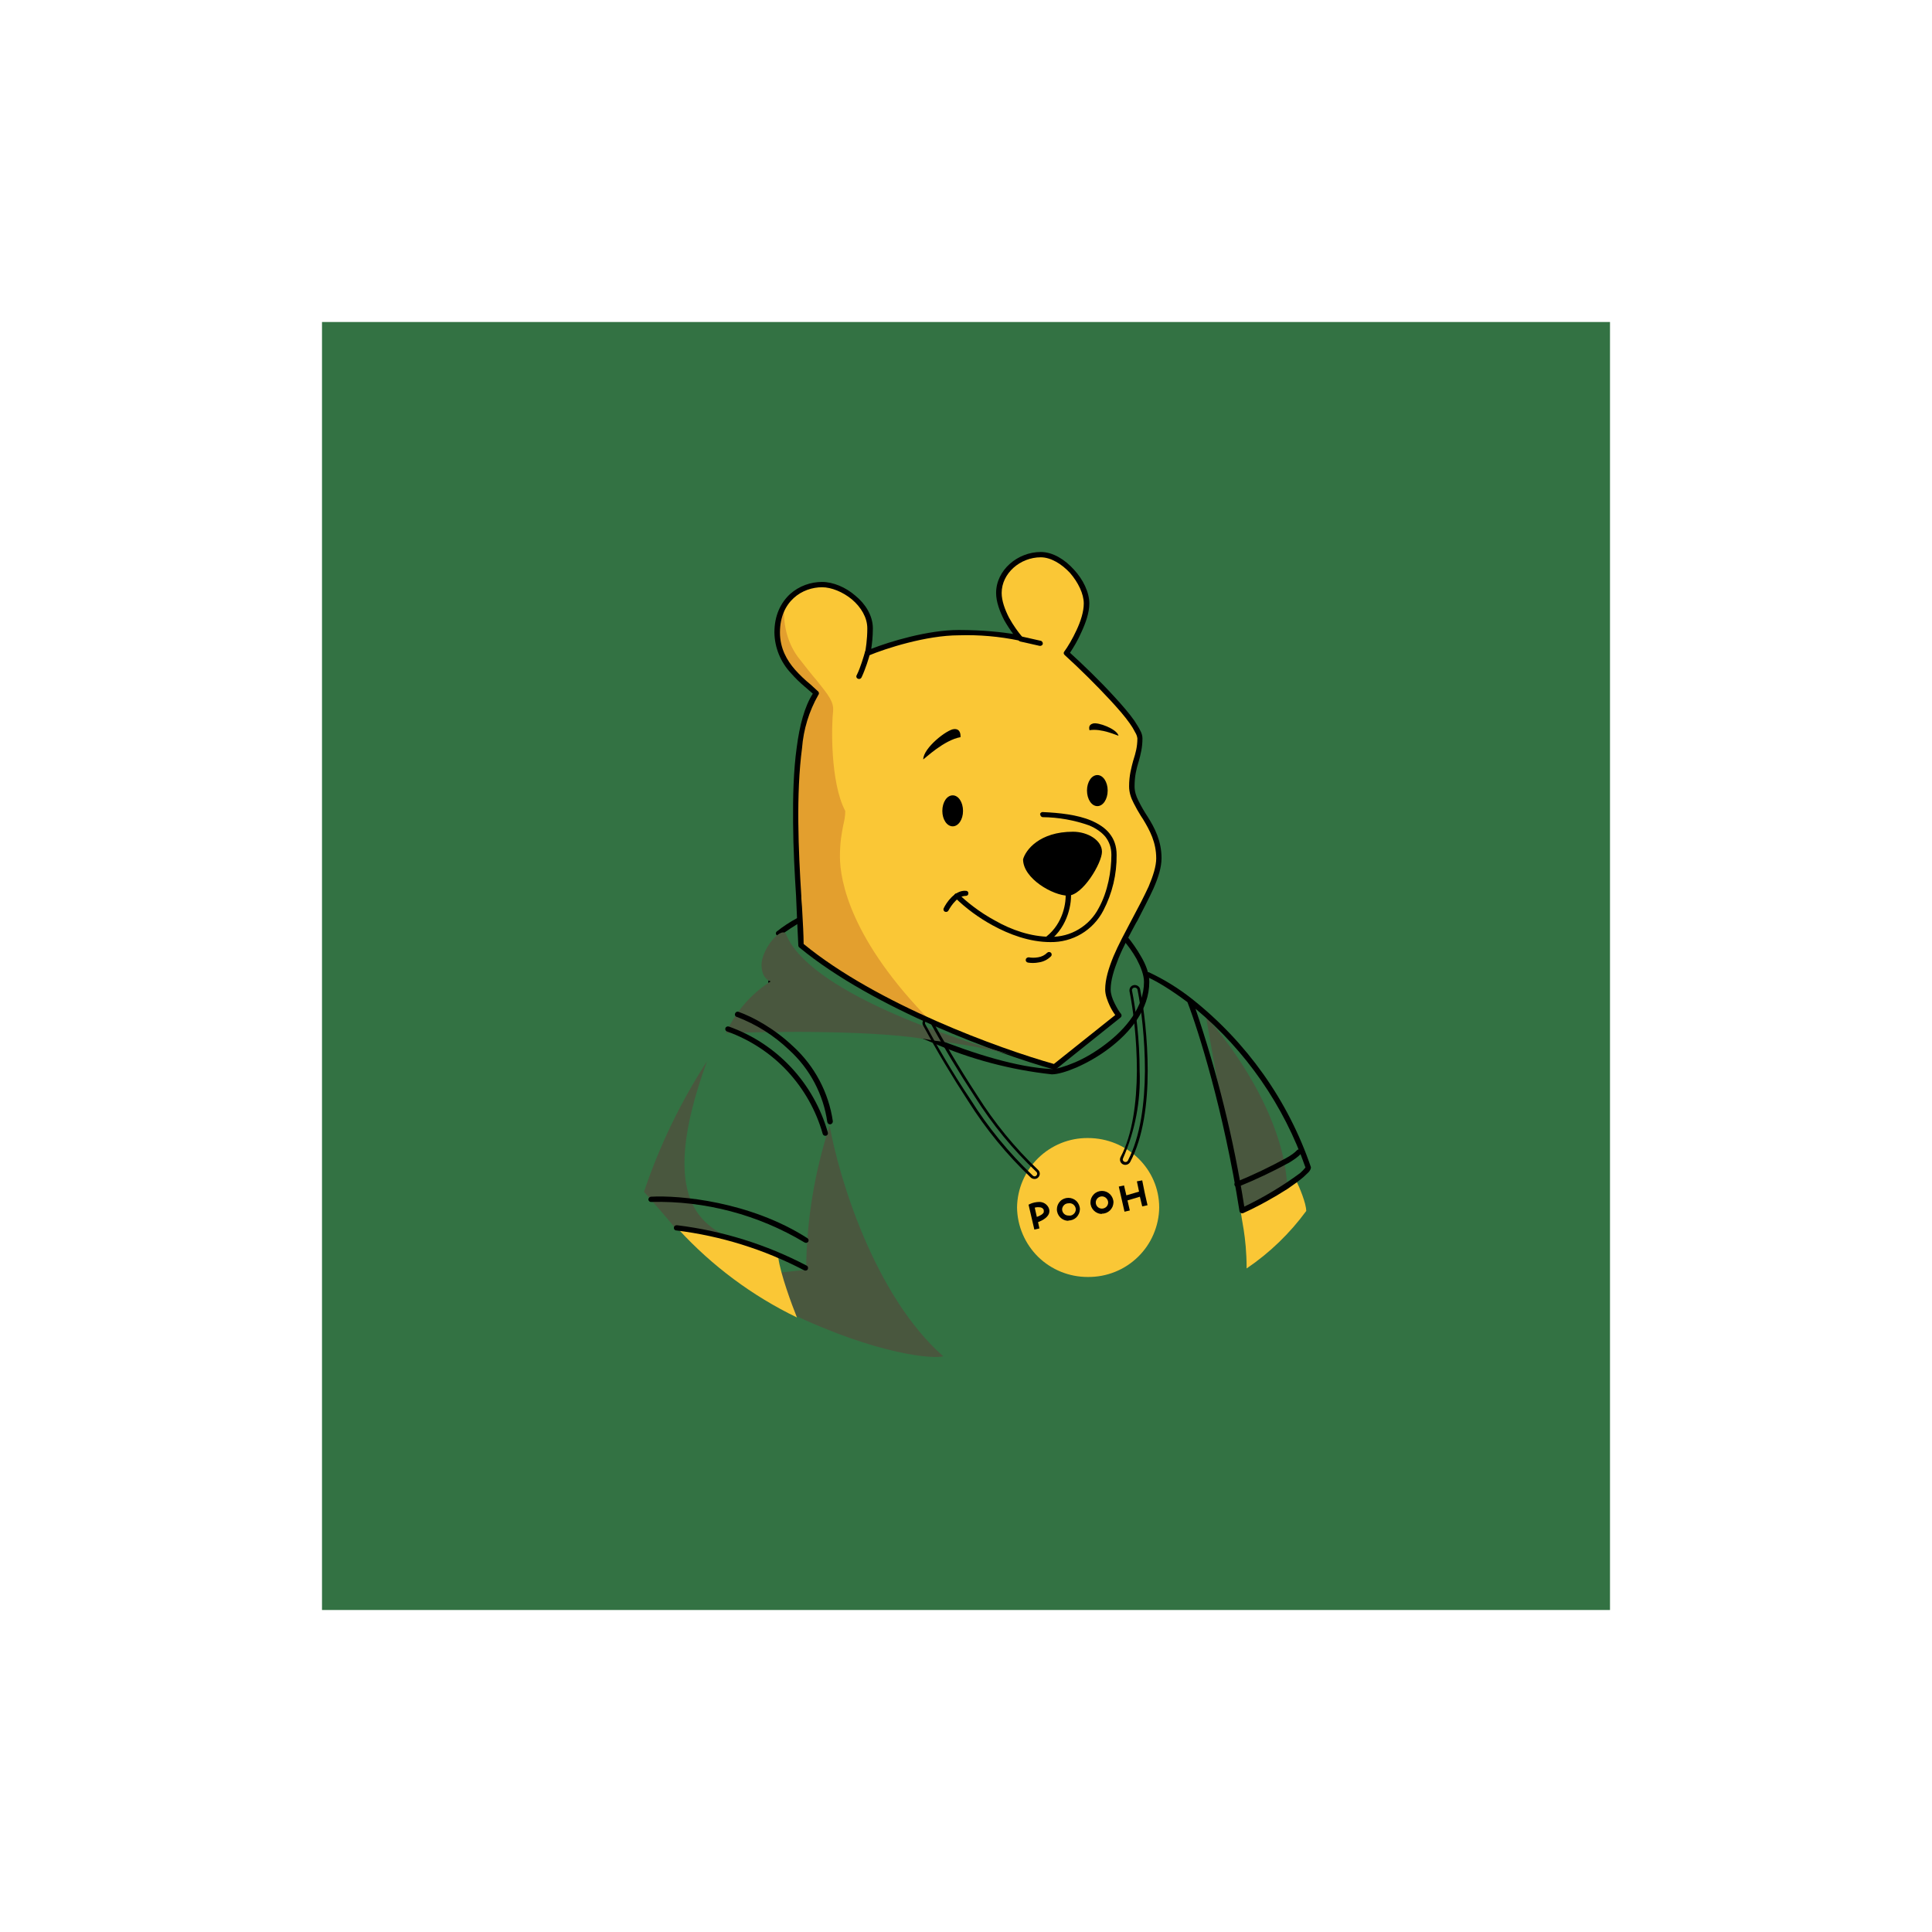 <svg width="24" height="24" viewBox="0 0 24 24" fill="none" xmlns="http://www.w3.org/2000/svg">
<rect x="0" y="0" width="24" height="24" fill="#333333" stroke="none"/>
<g clip-path="url(#clip0_328_54782)">
<path d="M24 0H0V24H24V0Z" fill="white"/>
<path d="M20 4H4V20H20V4Z" fill="white"/>
<path d="M4 4H20V20H4V4Z" fill="#337243"/>
<path d="M9.951 11.743C10.874 12.509 12.437 13.069 13.1 13.254L13.9 12.614C13.854 12.557 13.763 12.414 13.763 12.291C13.763 11.814 14.397 11.074 14.397 10.663C14.397 10.252 14.06 10.034 14.06 9.769C14.06 9.503 14.16 9.406 14.16 9.172C14.16 8.989 13.551 8.389 13.249 8.114C13.334 7.994 13.497 7.706 13.497 7.497C13.497 7.24 13.2 6.889 12.929 6.889C12.657 6.889 12.409 7.103 12.409 7.366C12.409 7.574 12.58 7.826 12.666 7.926C12.418 7.874 12.165 7.851 11.911 7.857C11.497 7.857 10.983 8.029 10.78 8.114C10.789 8.069 10.809 7.949 10.809 7.806C10.809 7.509 10.466 7.263 10.209 7.263C9.954 7.263 9.654 7.446 9.654 7.857C9.654 8.269 10.02 8.486 10.14 8.614C9.711 9.229 9.951 11.237 9.951 11.743Z" fill="#FAC736"/>
<path d="M11.566 12.691C10.994 12.434 10.397 12.111 9.951 11.742C9.951 11.64 9.94 11.474 9.929 11.271C9.88 10.477 9.8 9.103 10.14 8.614C10.117 8.588 10.083 8.56 10.049 8.528C9.891 8.394 9.654 8.188 9.654 7.857C9.654 7.723 9.686 7.611 9.74 7.525C9.729 7.72 9.763 7.957 9.911 8.16C10.006 8.283 10.083 8.38 10.149 8.457C10.291 8.634 10.36 8.72 10.349 8.834C10.329 9.003 10.311 9.714 10.5 10.074C10.5 10.14 10.489 10.194 10.474 10.257C10.457 10.348 10.434 10.457 10.434 10.64C10.434 10.945 10.569 11.68 11.566 12.691Z" fill="#E39F2E"/>
<path d="M12.929 6.923C12.672 6.923 12.443 7.123 12.443 7.366C12.443 7.463 12.483 7.572 12.534 7.672C12.589 7.772 12.652 7.857 12.694 7.906C12.703 7.917 12.703 7.935 12.694 7.946C12.69 7.951 12.685 7.955 12.679 7.957C12.673 7.959 12.666 7.959 12.66 7.957C12.414 7.906 12.163 7.884 11.912 7.892C11.506 7.892 10.997 8.057 10.792 8.143C10.786 8.145 10.78 8.146 10.774 8.145C10.768 8.144 10.762 8.141 10.757 8.137C10.753 8.134 10.749 8.129 10.747 8.123C10.745 8.118 10.745 8.112 10.746 8.106C10.754 8.066 10.774 7.946 10.774 7.806C10.774 7.672 10.697 7.543 10.583 7.446C10.469 7.352 10.326 7.295 10.212 7.295C10.092 7.295 9.96 7.337 9.86 7.429C9.76 7.52 9.689 7.66 9.689 7.857C9.689 8.052 9.774 8.203 9.877 8.32C9.936 8.386 10 8.447 10.069 8.503L10.166 8.592C10.174 8.603 10.177 8.62 10.166 8.632C10.05 8.835 9.981 9.061 9.963 9.295C9.926 9.575 9.914 9.897 9.917 10.217C9.92 10.54 9.937 10.857 9.954 11.126C9.954 11.175 9.96 11.223 9.963 11.269C9.974 11.463 9.983 11.623 9.983 11.726C10.897 12.477 12.423 13.029 13.092 13.217L13.854 12.609C13.832 12.58 13.806 12.537 13.786 12.495C13.757 12.432 13.729 12.36 13.729 12.292C13.729 12.166 13.772 12.026 13.832 11.88C13.892 11.738 13.974 11.586 14.052 11.438L14.069 11.406C14.143 11.269 14.212 11.135 14.269 11.012C14.326 10.877 14.363 10.758 14.363 10.663C14.363 10.463 14.283 10.315 14.2 10.178L14.172 10.135C14.14 10.084 14.11 10.031 14.083 9.977C14.049 9.912 14.026 9.843 14.026 9.769C14.026 9.632 14.054 9.537 14.077 9.449L14.08 9.44C14.106 9.357 14.129 9.28 14.129 9.172C14.125 9.146 14.117 9.122 14.103 9.1C14.083 9.06 14.06 9.022 14.034 8.986C13.974 8.9 13.889 8.803 13.794 8.7C13.613 8.505 13.423 8.317 13.226 8.137C13.22 8.132 13.216 8.125 13.214 8.117C13.213 8.109 13.215 8.101 13.22 8.095C13.263 8.037 13.323 7.937 13.374 7.826C13.426 7.715 13.463 7.597 13.463 7.497C13.463 7.377 13.394 7.235 13.292 7.117C13.186 7.003 13.052 6.923 12.929 6.923ZM12.374 7.366C12.374 7.083 12.64 6.857 12.929 6.857C13.08 6.857 13.229 6.952 13.34 7.075C13.454 7.197 13.532 7.357 13.532 7.497C13.532 7.612 13.486 7.74 13.434 7.852C13.389 7.955 13.334 8.046 13.292 8.109C13.443 8.246 13.663 8.457 13.843 8.655C13.94 8.76 14.026 8.86 14.089 8.949C14.117 8.995 14.146 9.035 14.163 9.072C14.183 9.106 14.192 9.143 14.192 9.172C14.192 9.289 14.169 9.372 14.146 9.457L14.143 9.466C14.117 9.552 14.094 9.64 14.094 9.769C14.094 9.829 14.112 9.889 14.143 9.949C14.177 10.017 14.215 10.083 14.257 10.146C14.343 10.283 14.429 10.446 14.429 10.66C14.429 10.775 14.389 10.9 14.329 11.037C14.272 11.163 14.2 11.297 14.129 11.438L14.112 11.466C14.032 11.615 13.952 11.763 13.894 11.906C13.837 12.049 13.797 12.178 13.797 12.292C13.797 12.346 13.817 12.406 13.846 12.463C13.874 12.52 13.903 12.569 13.926 12.595C13.937 12.609 13.934 12.629 13.92 12.64L13.12 13.28C13.116 13.283 13.111 13.285 13.107 13.286C13.102 13.287 13.097 13.287 13.092 13.286C12.426 13.1 10.86 12.537 9.929 11.769C9.925 11.766 9.922 11.762 9.92 11.757C9.918 11.753 9.917 11.748 9.917 11.743C9.907 11.538 9.897 11.334 9.889 11.129C9.872 10.86 9.854 10.54 9.852 10.22C9.849 9.897 9.857 9.572 9.897 9.286C9.932 9.015 9.994 8.777 10.097 8.617C10.074 8.596 10.05 8.575 10.026 8.555L9.992 8.526C9.933 8.476 9.877 8.421 9.826 8.363C9.697 8.226 9.623 8.046 9.62 7.857C9.62 7.643 9.7 7.486 9.814 7.38C9.929 7.277 10.074 7.229 10.212 7.229C10.349 7.229 10.506 7.295 10.626 7.4C10.749 7.5 10.843 7.646 10.843 7.806C10.843 7.909 10.832 8 10.823 8.06C11.057 7.969 11.526 7.826 11.909 7.826C12.223 7.826 12.454 7.855 12.586 7.875C12.545 7.82 12.508 7.763 12.474 7.703C12.42 7.597 12.374 7.477 12.374 7.366Z" fill="black"/>
<path d="M8.403 15.274C8.309 15.157 8.094 14.911 8 14.805C8.192 14.234 8.455 13.689 8.783 13.183C8.126 14.974 8.8 15.214 9.023 15.368C8.806 15.311 8.566 15.274 8.403 15.274ZM11.717 16.848C10.86 16.091 10.42 14.623 10.306 13.983C10.117 14.561 10.019 15.165 10.014 15.774L9.629 15.814C9.617 15.9 9.64 16.12 9.8 16.305C10.914 16.84 11.614 16.883 11.717 16.848Z" fill="#49573E"/>
<path d="M9.669 15.629C9.697 15.829 9.834 16.203 9.9 16.366C9.345 16.098 8.846 15.726 8.429 15.272C8.84 15.263 9.557 15.555 9.669 15.629Z" fill="#FAC736"/>
<path d="M15.986 14.677C15.92 13.831 15.289 12.962 14.983 12.637C15.106 13.365 15.331 14.542 15.429 15.042L15.934 14.965C15.951 14.922 15.986 14.808 15.986 14.68V14.677Z" fill="#49573E"/>
<path d="M16.229 15.04C16.024 15.32 15.773 15.563 15.486 15.757C15.486 15.352 15.414 15.126 15.414 15.04C15.54 14.995 15.923 14.769 16.1 14.663C16.143 14.749 16.226 14.949 16.226 15.04H16.229Z" fill="#FAC736"/>
<path d="M10.785 8.077C10.803 8.083 10.814 8.1 10.808 8.117C10.794 8.174 10.751 8.311 10.703 8.414C10.701 8.418 10.698 8.422 10.695 8.425C10.691 8.428 10.688 8.431 10.683 8.432C10.679 8.434 10.675 8.435 10.67 8.435C10.665 8.434 10.661 8.433 10.657 8.431C10.653 8.43 10.649 8.427 10.646 8.424C10.643 8.42 10.64 8.416 10.639 8.412C10.638 8.408 10.637 8.403 10.638 8.398C10.639 8.394 10.64 8.39 10.643 8.386C10.691 8.289 10.728 8.157 10.745 8.1C10.748 8.086 10.768 8.071 10.785 8.077ZM12.648 7.931C12.654 7.914 12.671 7.903 12.688 7.906L12.928 7.96C12.945 7.963 12.957 7.983 12.954 8C12.951 8.008 12.946 8.015 12.938 8.019C12.931 8.023 12.922 8.025 12.914 8.023L12.674 7.969C12.67 7.968 12.666 7.966 12.662 7.964C12.659 7.962 12.656 7.959 12.653 7.955C12.651 7.952 12.649 7.948 12.648 7.944C12.647 7.94 12.647 7.936 12.648 7.931ZM14.234 12.094C14.242 12.077 14.262 12.072 14.277 12.08C14.463 12.168 14.638 12.276 14.8 12.403C15.486 12.944 16.003 13.672 16.285 14.5C16.285 14.511 16.282 14.523 16.277 14.531C16.271 14.542 16.265 14.551 16.257 14.56L16.194 14.62C16.145 14.663 16.074 14.714 15.994 14.769C15.831 14.874 15.623 14.989 15.445 15.069C15.441 15.071 15.436 15.072 15.431 15.072C15.426 15.072 15.421 15.071 15.417 15.069C15.411 15.066 15.407 15.063 15.403 15.059C15.4 15.054 15.397 15.049 15.397 15.043C15.2 13.791 14.885 12.797 14.751 12.449C14.551 12.3 14.38 12.194 14.251 12.137C14.247 12.136 14.243 12.133 14.24 12.13C14.237 12.127 14.235 12.124 14.233 12.12C14.232 12.116 14.231 12.111 14.231 12.107C14.231 12.102 14.232 12.098 14.234 12.094ZM14.851 12.531C15.123 13.332 15.326 14.154 15.457 14.989C15.701 14.872 15.934 14.732 16.151 14.572C16.175 14.551 16.197 14.528 16.217 14.503C15.949 13.734 15.477 13.053 14.851 12.531Z" fill="black"/>
<path d="M9.951 11.411C9.96 11.428 9.957 11.448 9.94 11.457C9.857 11.508 9.776 11.561 9.697 11.617C9.691 11.623 9.683 11.627 9.675 11.627C9.666 11.628 9.658 11.625 9.651 11.62C9.648 11.617 9.645 11.614 9.643 11.61C9.64 11.607 9.639 11.603 9.639 11.598C9.638 11.594 9.638 11.59 9.64 11.585C9.641 11.581 9.643 11.578 9.646 11.574C9.727 11.509 9.814 11.452 9.906 11.403C9.913 11.398 9.922 11.396 9.93 11.398C9.939 11.4 9.946 11.404 9.951 11.411ZM13.966 11.646C13.969 11.642 13.973 11.64 13.977 11.638C13.981 11.636 13.985 11.636 13.99 11.636C13.994 11.636 13.999 11.636 14.003 11.638C14.007 11.64 14.011 11.642 14.014 11.646C14.057 11.7 14.123 11.789 14.177 11.886C14.234 11.983 14.277 12.094 14.277 12.197C14.277 12.54 14.04 12.826 13.774 13.026C13.65 13.119 13.516 13.197 13.374 13.26C13.248 13.314 13.137 13.346 13.066 13.346C12.553 13.29 12.052 13.157 11.58 12.951C11.077 12.751 10.623 12.523 10.368 12.389C9.968 12.174 9.677 12.194 9.588 12.226C9.58 12.229 9.572 12.229 9.564 12.225C9.556 12.222 9.549 12.216 9.546 12.209C9.544 12.204 9.543 12.2 9.543 12.195C9.543 12.191 9.544 12.187 9.546 12.182C9.548 12.178 9.551 12.175 9.554 12.172C9.557 12.169 9.561 12.167 9.566 12.166C9.677 12.126 9.988 12.111 10.4 12.331C10.79 12.539 11.19 12.726 11.6 12.891C12.1 13.091 12.64 13.26 13.066 13.28C13.123 13.28 13.226 13.251 13.346 13.2C13.469 13.149 13.603 13.071 13.734 12.971C13.991 12.777 14.211 12.508 14.211 12.197C14.211 12.111 14.171 12.011 14.12 11.914C14.069 11.823 14.006 11.737 13.963 11.691C13.96 11.688 13.958 11.684 13.956 11.681C13.955 11.676 13.954 11.672 13.954 11.668C13.955 11.664 13.956 11.659 13.958 11.655C13.96 11.652 13.962 11.648 13.966 11.646ZM16.16 14.286C16.174 14.3 16.174 14.32 16.16 14.331C16.131 14.368 16.074 14.406 16.014 14.443C15.809 14.555 15.597 14.655 15.38 14.743C15.372 14.746 15.363 14.746 15.355 14.742C15.347 14.739 15.341 14.733 15.337 14.726C15.335 14.722 15.334 14.717 15.334 14.713C15.334 14.709 15.335 14.704 15.336 14.7C15.338 14.696 15.34 14.693 15.343 14.69C15.346 14.687 15.35 14.684 15.354 14.683C15.567 14.596 15.775 14.496 15.977 14.386C16.04 14.351 16.086 14.317 16.111 14.289C16.114 14.285 16.118 14.283 16.122 14.281C16.127 14.279 16.131 14.278 16.136 14.278C16.14 14.278 16.145 14.279 16.149 14.281C16.153 14.283 16.157 14.285 16.16 14.289V14.286ZM9.994 15.434C9.42 15.09 8.76 14.915 8.091 14.931C8.083 14.932 8.074 14.93 8.067 14.924C8.06 14.919 8.056 14.911 8.054 14.903C8.054 14.883 8.068 14.868 8.086 14.866C8.437 14.846 9.314 14.923 10.028 15.38C10.046 15.391 10.049 15.409 10.04 15.426C10.035 15.432 10.027 15.437 10.019 15.439C10.01 15.44 10.002 15.439 9.994 15.434Z" fill="black"/>
<path d="M11.594 12.926C10.929 12.794 9.6 12.812 9.017 12.834C9.136 12.57 9.329 12.346 9.574 12.191C9.537 12.183 9.46 12.132 9.46 11.986C9.46 11.803 9.68 11.523 9.76 11.594C10.026 12.3 11.817 12.914 12.68 13.132C12.323 13.037 11.961 12.968 11.594 12.926Z" fill="#49573E"/>
<path d="M9.011 12.771C9.017 12.757 9.034 12.746 9.054 12.752C9.349 12.857 9.614 13.031 9.828 13.26C10.041 13.488 10.197 13.765 10.283 14.066C10.284 14.07 10.285 14.075 10.285 14.079C10.285 14.084 10.284 14.088 10.281 14.093C10.279 14.097 10.276 14.1 10.272 14.103C10.269 14.106 10.264 14.108 10.26 14.109C10.251 14.11 10.243 14.109 10.235 14.105C10.228 14.101 10.222 14.094 10.22 14.086C10.138 13.795 9.987 13.528 9.781 13.306C9.575 13.085 9.319 12.917 9.034 12.814C9.03 12.813 9.026 12.812 9.022 12.809C9.019 12.806 9.016 12.803 9.014 12.799C9.012 12.796 9.01 12.791 9.01 12.787C9.009 12.783 9.01 12.778 9.011 12.774V12.771Z" fill="black"/>
<path d="M9.132 12.589C9.135 12.581 9.141 12.574 9.149 12.57C9.157 12.567 9.166 12.566 9.174 12.569C9.349 12.632 9.614 12.772 9.852 12.998C10.119 13.242 10.294 13.571 10.346 13.929C10.346 13.946 10.335 13.963 10.317 13.966C10.313 13.967 10.308 13.967 10.304 13.966C10.299 13.965 10.295 13.963 10.291 13.96C10.287 13.958 10.284 13.954 10.282 13.95C10.28 13.947 10.278 13.942 10.277 13.938C10.228 13.594 10.06 13.277 9.803 13.043C9.616 12.864 9.394 12.724 9.152 12.632C9.147 12.631 9.143 12.629 9.14 12.626C9.136 12.623 9.134 12.619 9.132 12.615C9.13 12.611 9.129 12.607 9.129 12.602C9.129 12.598 9.13 12.593 9.132 12.589ZM13.329 10.332C12.912 10.332 12.74 10.56 12.709 10.675C12.709 10.915 13.083 11.126 13.266 11.126C13.449 11.126 13.689 10.72 13.689 10.581C13.689 10.438 13.512 10.332 13.329 10.332ZM13.055 11.835C13.066 11.846 13.069 11.866 13.055 11.88C13.014 11.921 12.962 11.947 12.906 11.955C12.852 11.966 12.803 11.963 12.772 11.958C12.767 11.957 12.763 11.956 12.759 11.954C12.755 11.952 12.752 11.949 12.749 11.945C12.746 11.942 12.744 11.938 12.743 11.934C12.742 11.929 12.742 11.925 12.743 11.921C12.743 11.903 12.763 11.892 12.78 11.892C12.809 11.898 12.849 11.9 12.895 11.892C12.938 11.886 12.978 11.866 13.009 11.835C13.015 11.829 13.023 11.826 13.032 11.826C13.04 11.826 13.048 11.829 13.055 11.835ZM11.869 11.192C11.829 11.232 11.8 11.278 11.783 11.309C11.779 11.317 11.773 11.323 11.765 11.326C11.757 11.329 11.748 11.329 11.74 11.326C11.736 11.325 11.732 11.322 11.729 11.319C11.726 11.316 11.724 11.313 11.722 11.309C11.721 11.305 11.72 11.3 11.72 11.296C11.72 11.292 11.721 11.287 11.723 11.283C11.74 11.246 11.774 11.192 11.82 11.146C11.866 11.101 11.926 11.06 12 11.066C12.017 11.066 12.032 11.081 12.029 11.101C12.029 11.118 12.014 11.129 11.997 11.129C11.952 11.129 11.906 11.152 11.869 11.192Z" fill="black"/>
<path d="M12.92 10.117C12.92 10.1 12.937 10.085 12.957 10.088C13.157 10.097 13.383 10.12 13.557 10.194C13.649 10.234 13.729 10.285 13.783 10.354C13.84 10.425 13.871 10.511 13.871 10.62C13.874 10.86 13.817 11.098 13.706 11.311C13.644 11.431 13.549 11.532 13.433 11.601C13.317 11.67 13.184 11.705 13.049 11.703C12.789 11.703 12.537 11.608 12.329 11.494C12.159 11.401 12.002 11.286 11.863 11.151C11.86 11.148 11.857 11.145 11.856 11.141C11.854 11.137 11.853 11.133 11.853 11.128C11.853 11.124 11.854 11.12 11.856 11.116C11.857 11.112 11.86 11.108 11.863 11.105C11.869 11.1 11.877 11.097 11.886 11.097C11.894 11.097 11.902 11.1 11.909 11.105C11.994 11.191 12.16 11.328 12.363 11.437C12.563 11.551 12.806 11.637 13.049 11.637C13.172 11.64 13.294 11.608 13.4 11.544C13.506 11.481 13.592 11.39 13.649 11.28C13.763 11.074 13.806 10.817 13.806 10.62C13.806 10.525 13.777 10.454 13.731 10.394C13.683 10.337 13.617 10.291 13.531 10.254C13.345 10.188 13.149 10.153 12.951 10.151C12.943 10.15 12.936 10.146 12.931 10.139C12.925 10.133 12.923 10.125 12.923 10.117H12.92Z" fill="black"/>
<path d="M13.266 11.057C13.286 11.054 13.303 11.068 13.303 11.085C13.315 11.208 13.274 11.503 13.037 11.688C13.034 11.691 13.03 11.693 13.025 11.695C13.021 11.696 13.017 11.696 13.012 11.696C13.007 11.695 13.003 11.694 12.999 11.691C12.995 11.689 12.992 11.686 12.989 11.683C12.986 11.679 12.984 11.675 12.983 11.671C12.982 11.667 12.981 11.663 12.982 11.659C12.982 11.654 12.984 11.65 12.986 11.646C12.988 11.643 12.991 11.639 12.995 11.637C13.212 11.468 13.246 11.203 13.237 11.091C13.237 11.074 13.249 11.057 13.266 11.054V11.057ZM11.963 10.074C11.963 10.18 11.906 10.265 11.835 10.265C11.763 10.265 11.706 10.18 11.706 10.074C11.706 9.965 11.763 9.88 11.835 9.88C11.906 9.88 11.963 9.965 11.963 10.074ZM13.76 9.82C13.76 9.928 13.703 10.014 13.632 10.014C13.56 10.014 13.503 9.928 13.503 9.82C13.503 9.714 13.56 9.628 13.632 9.628C13.703 9.628 13.76 9.714 13.76 9.82ZM11.932 9.157C11.726 9.194 11.492 9.42 11.469 9.434C11.469 9.291 11.766 9.06 11.852 9.057C11.937 9.051 11.932 9.137 11.932 9.157ZM13.534 9.071C13.683 9.045 13.877 9.137 13.895 9.14C13.874 9.054 13.637 8.968 13.577 8.988C13.514 9.005 13.532 9.057 13.534 9.071ZM8.372 15.248C8.372 15.231 8.389 15.22 8.409 15.22C8.973 15.289 9.52 15.459 10.023 15.723C10.037 15.731 10.043 15.751 10.034 15.768C10.03 15.776 10.022 15.781 10.014 15.783C10.005 15.785 9.996 15.784 9.989 15.78C9.493 15.521 8.955 15.353 8.4 15.285C8.396 15.285 8.392 15.284 8.388 15.282C8.384 15.28 8.38 15.277 8.378 15.273C8.375 15.27 8.373 15.266 8.372 15.261C8.371 15.257 8.371 15.253 8.372 15.248Z" fill="black"/>
<path d="M14.4 15C14.399 15.114 14.374 15.228 14.329 15.333C14.284 15.439 14.218 15.534 14.136 15.614C14.054 15.694 13.956 15.758 13.85 15.8C13.743 15.843 13.629 15.864 13.514 15.863C13.283 15.864 13.061 15.774 12.896 15.613C12.732 15.451 12.637 15.23 12.634 15C12.637 14.769 12.732 14.548 12.896 14.387C13.061 14.225 13.283 14.135 13.514 14.137C14.003 14.137 14.4 14.523 14.4 15Z" fill="#FAC736"/>
<path d="M11.491 12.652C11.507 12.643 11.526 12.642 11.543 12.647C11.56 12.652 11.574 12.664 11.583 12.68C11.703 12.9 11.906 13.252 12.14 13.609C12.352 13.946 12.605 14.256 12.894 14.531C12.923 14.557 12.923 14.597 12.9 14.623C12.877 14.652 12.834 14.652 12.806 14.629C12.508 14.346 12.247 14.027 12.028 13.68C11.828 13.374 11.64 13.059 11.466 12.737C11.459 12.722 11.457 12.705 11.463 12.689C11.468 12.673 11.479 12.659 11.494 12.652H11.491ZM11.551 12.694C11.547 12.687 11.54 12.682 11.533 12.679C11.525 12.677 11.516 12.677 11.508 12.68C11.505 12.682 11.501 12.684 11.498 12.688C11.496 12.691 11.494 12.694 11.492 12.698C11.491 12.702 11.49 12.707 11.491 12.711C11.491 12.715 11.492 12.719 11.494 12.723C11.614 12.946 11.817 13.303 12.057 13.66C12.274 14.005 12.533 14.322 12.829 14.603C12.843 14.617 12.863 14.617 12.874 14.603C12.877 14.6 12.88 14.596 12.882 14.592C12.883 14.589 12.884 14.584 12.884 14.58C12.884 14.576 12.883 14.572 12.882 14.568C12.88 14.564 12.877 14.56 12.874 14.557C12.582 14.28 12.326 13.967 12.111 13.626C11.912 13.323 11.725 13.013 11.551 12.694ZM13.948 14.463C13.941 14.459 13.934 14.454 13.928 14.447C13.923 14.44 13.918 14.433 13.916 14.425C13.913 14.416 13.912 14.408 13.913 14.399C13.914 14.39 13.916 14.382 13.92 14.374C14.069 14.094 14.12 13.694 14.123 13.303C14.123 12.912 14.077 12.537 14.031 12.314C14.03 12.306 14.03 12.297 14.032 12.288C14.034 12.28 14.037 12.271 14.042 12.264C14.047 12.257 14.054 12.251 14.061 12.246C14.069 12.242 14.077 12.239 14.086 12.237C14.12 12.232 14.157 12.254 14.163 12.289C14.209 12.52 14.257 12.903 14.257 13.303C14.257 13.703 14.203 14.126 14.04 14.434C14.031 14.45 14.017 14.462 14 14.467C13.983 14.473 13.964 14.471 13.948 14.463ZM14.131 12.297C14.131 12.293 14.129 12.288 14.127 12.284C14.124 12.28 14.121 12.277 14.117 12.274C14.114 12.272 14.109 12.27 14.105 12.269C14.101 12.268 14.096 12.268 14.091 12.269C14.087 12.269 14.082 12.27 14.078 12.272C14.074 12.275 14.07 12.278 14.067 12.282C14.065 12.286 14.063 12.29 14.062 12.295C14.061 12.299 14.061 12.304 14.063 12.309C14.108 12.534 14.157 12.909 14.157 13.303C14.172 13.676 14.101 14.047 13.951 14.389C13.943 14.406 13.948 14.423 13.966 14.431C13.98 14.44 14.003 14.434 14.011 14.417C14.168 14.117 14.22 13.7 14.223 13.303C14.223 12.906 14.177 12.526 14.131 12.297Z" fill="black"/>
<path fill-rule="evenodd" clip-rule="evenodd" d="M12.854 15.002L12.88 15.117C12.901 15.11 12.922 15.1 12.94 15.088C12.951 15.081 12.96 15.071 12.966 15.06V15.031C12.954 15.005 12.934 14.997 12.909 14.997C12.889 14.995 12.87 14.997 12.852 15.002H12.854ZM12.895 15.182C12.923 15.171 12.954 15.157 12.98 15.137C13.001 15.122 13.018 15.103 13.029 15.08C13.034 15.067 13.036 15.054 13.036 15.041C13.035 15.027 13.032 15.014 13.026 15.002C13.016 14.981 12.999 14.963 12.979 14.95C12.959 14.938 12.935 14.931 12.912 14.931C12.869 14.931 12.826 14.942 12.8 14.954L12.777 14.965L12.849 15.274L12.912 15.26L12.895 15.182ZM13.272 15.1C13.283 15.102 13.294 15.101 13.305 15.099C13.316 15.096 13.327 15.091 13.335 15.083C13.344 15.076 13.351 15.067 13.356 15.057C13.361 15.046 13.364 15.035 13.364 15.024C13.364 15.012 13.361 15.001 13.356 14.991C13.351 14.981 13.344 14.972 13.335 14.964C13.327 14.957 13.316 14.952 13.305 14.949C13.294 14.946 13.283 14.946 13.272 14.948C13.252 14.948 13.232 14.956 13.218 14.97C13.204 14.984 13.195 15.002 13.194 15.022C13.194 15.065 13.229 15.1 13.272 15.1ZM13.272 15.162C13.309 15.162 13.345 15.148 13.372 15.122C13.398 15.095 13.414 15.06 13.415 15.022C13.415 14.985 13.399 14.948 13.373 14.921C13.346 14.895 13.309 14.88 13.272 14.88C13.234 14.88 13.197 14.895 13.171 14.921C13.144 14.948 13.129 14.985 13.129 15.022C13.129 15.1 13.192 15.165 13.272 15.165V15.162ZM13.686 15.014C13.732 15.014 13.766 14.98 13.766 14.937C13.765 14.917 13.757 14.898 13.742 14.884C13.728 14.87 13.709 14.862 13.689 14.862C13.669 14.862 13.65 14.87 13.635 14.884C13.621 14.898 13.612 14.917 13.612 14.937C13.612 14.98 13.646 15.014 13.689 15.014H13.686ZM13.686 15.077C13.705 15.077 13.723 15.074 13.741 15.067C13.758 15.06 13.774 15.05 13.788 15.037C13.801 15.024 13.812 15.008 13.82 14.991C13.827 14.974 13.831 14.956 13.832 14.937C13.832 14.899 13.816 14.863 13.79 14.836C13.763 14.809 13.727 14.794 13.689 14.794C13.651 14.794 13.614 14.809 13.588 14.836C13.561 14.863 13.546 14.899 13.546 14.937C13.546 15.014 13.609 15.08 13.689 15.08L13.686 15.077Z" fill="black"/>
<path d="M14.149 14.8L14.123 14.675L14.189 14.663L14.22 14.817L14.255 14.972L14.189 14.986L14.16 14.866L14.006 14.912L14.035 15.037L13.969 15.052L13.898 14.74L13.963 14.726L13.992 14.849L14.149 14.803V14.8Z" fill="black"/>
</g>
<defs>
<clipPath id="clip0_328_54782">
<rect width="24" height="24" fill="white"/>
</clipPath>
</defs>
</svg>
